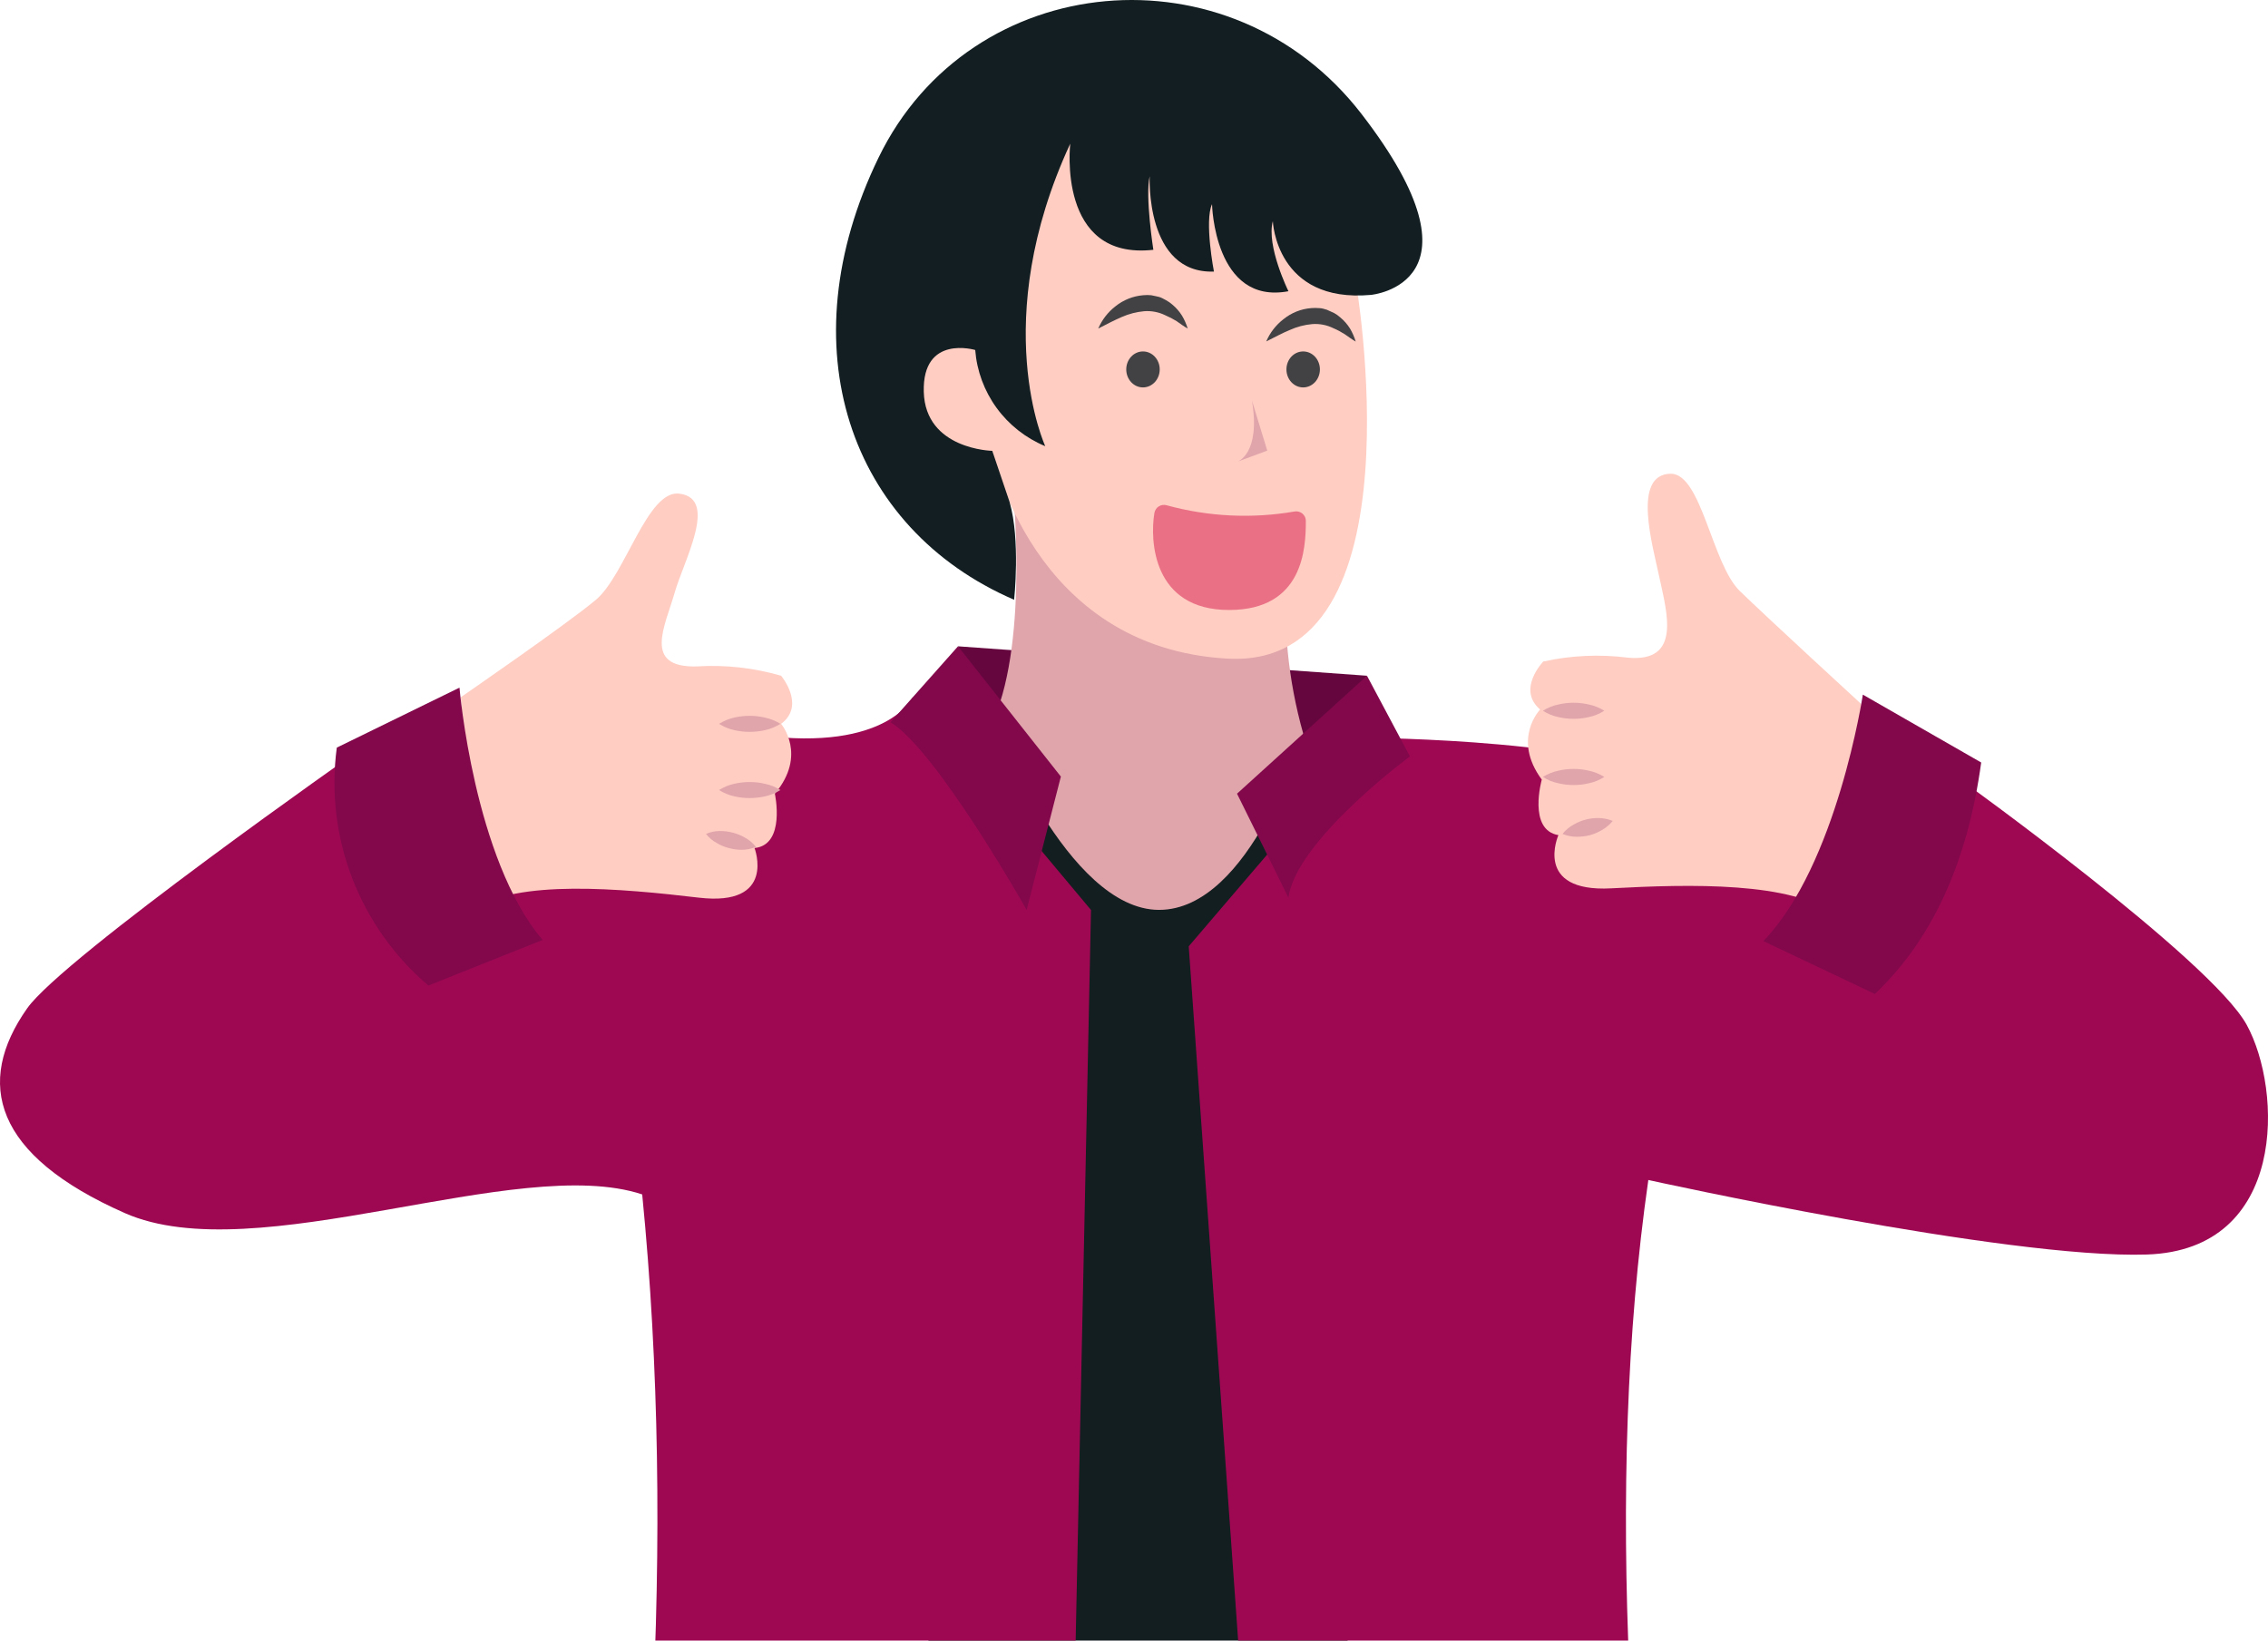 <svg width="94" height="68" viewBox="0 0 94 68" fill="none" xmlns="http://www.w3.org/2000/svg">
<g id="Group 2">
<path id="Vector" d="M42.67 34.293L39.707 26.789L56.656 28.009L52.8 34.022L42.67 34.293Z" fill="#66063F"/>
<path id="Vector_2" d="M41.191 32.254L37.899 75.662L43.969 93.156H55.852V34.988C55.852 34.988 51.769 30.813 47.604 31.163C45.433 31.295 43.283 31.661 41.191 32.254Z" fill="#121E20"/>
<path id="Vector_3" d="M41.968 20.096C41.968 20.096 42.652 26.421 41.191 29.805C41.191 29.805 44.228 37.714 48.038 37.714C51.848 37.714 54.012 30.403 54.012 30.403C53.386 28.181 53.157 25.867 53.337 23.567C53.591 19.52 41.968 20.096 41.968 20.096Z" fill="#E0A4AB"/>
<path id="Vector_4" d="M37.834 28.898C37.834 28.898 36.78 31.163 31.528 30.477C26.275 29.791 14.906 31.075 14.906 31.075C14.906 31.075 2.617 39.684 1.128 41.792C-1.054 44.886 -0.259 47.883 5.174 50.282C10.606 52.68 21.453 47.796 26.617 49.508C28.028 63.803 26.955 78.939 24.551 94.527C24.551 94.527 35.508 100.116 43.969 97.184L45.218 37.718L37.834 28.898Z" fill="#9E0853"/>
<path id="Vector_5" d="M41.126 18.687C41.126 18.687 42.744 26.854 50.882 27.3C59.019 27.747 56.175 11.546 56.175 11.546C56.175 11.546 45.713 -0.621 41.514 3.983C37.316 8.586 35.832 16.523 37.705 18.254C39.577 19.985 41.126 18.687 41.126 18.687Z" fill="#FFCDC2"/>
<path id="Vector_6" d="M40.419 14.507C40.486 15.373 40.794 16.204 41.306 16.908C41.818 17.611 42.516 18.16 43.322 18.494C43.322 18.494 40.936 13.347 44.358 5.953C44.358 5.953 43.789 10.805 47.802 10.354C47.802 10.354 47.456 8.14 47.65 7.302C47.65 7.302 47.456 11.353 50.313 11.257C50.313 11.257 49.91 9.166 50.234 8.462C50.234 8.462 50.322 12.651 53.401 12.071C53.401 12.071 52.477 10.198 52.754 9.166C52.754 9.166 52.883 12.578 56.823 12.223C56.823 12.223 61.858 11.763 56.434 4.729C51.011 -2.306 40.224 -1.316 36.415 6.529C32.605 14.373 35.185 21.9 42.032 24.86C42.032 24.86 42.3 22.379 41.843 20.805L41.126 18.687C41.126 18.687 38.352 18.636 38.287 16.242C38.222 13.848 40.419 14.507 40.419 14.507Z" fill="#121E21"/>
<path id="Vector_7" d="M56.656 30.583C56.656 30.583 67.091 30.647 69.417 32.608C71.743 34.569 81.17 32.254 81.17 32.254C81.17 32.254 91.633 39.776 93.117 42.478C94.601 45.181 94.8 51.806 88.984 51.999C83.167 52.192 68.317 48.91 68.317 48.91C66.5 61.556 67.517 76.352 69.935 92.212C69.935 92.212 61.839 97.957 53.401 97.276L49.268 39.224L56.656 30.583Z" fill="#9E0853"/>
<path id="Vector_8" d="M36.909 29.938L39.706 26.789L43.969 32.189L42.55 37.714C42.55 37.714 38.823 31.098 36.909 29.938Z" fill="#82084B"/>
<path id="Vector_9" d="M53.401 37.207L51.27 32.898L56.656 28.009L58.436 31.352C58.436 31.352 53.721 34.827 53.401 37.207Z" fill="#82084B"/>
<path id="Vector_10" d="M19.1 28.898C19.1 28.898 23.474 25.887 24.699 24.86C25.924 23.834 26.84 20.257 28.176 20.464C29.775 20.685 28.342 23.226 27.958 24.579C27.575 25.933 26.613 27.687 28.883 27.622C30.06 27.549 31.242 27.68 32.374 28.009C32.374 28.009 33.405 29.234 32.374 30.003C32.374 30.003 33.47 31.292 32.115 32.898C32.115 32.898 32.577 35.021 31.273 35.15C31.273 35.15 32.198 37.589 28.962 37.207C25.725 36.825 21.412 36.434 19.562 37.718L19.1 28.898Z" fill="#FFCDC2"/>
<path id="Vector_11" d="M13.959 30.988L19.044 28.502C19.044 28.502 19.645 35.619 22.489 38.961L17.754 40.849C16.345 39.651 15.26 38.121 14.597 36.399C13.934 34.677 13.714 32.816 13.959 30.988Z" fill="#82084B"/>
<path id="Vector_12" d="M77.138 29.178C77.138 29.178 73.264 25.62 72.108 24.497C70.952 23.373 70.522 19.635 69.246 19.635C67.633 19.663 68.488 22.572 68.784 23.972C69.08 25.371 69.709 27.471 67.466 27.259C66.297 27.111 65.112 27.166 63.962 27.42C63.962 27.42 62.852 28.571 63.832 29.409C63.832 29.409 62.653 30.624 63.901 32.314C63.901 32.314 63.31 34.404 64.59 34.615C64.59 34.615 63.532 36.995 66.777 36.821C70.023 36.646 74.304 36.535 76.089 37.939L77.138 29.178Z" fill="#FFCDC2"/>
<path id="Vector_13" d="M82.113 31.605L77.208 28.792C77.208 28.792 76.14 35.854 73.084 39.007L77.707 41.199C80.157 38.874 81.563 35.614 82.113 31.605Z" fill="#82084B"/>
<path id="Vector_14" d="M45.518 13.618C45.673 13.256 45.918 12.939 46.23 12.697C46.559 12.432 46.96 12.272 47.382 12.237C47.491 12.226 47.601 12.226 47.71 12.237C47.816 12.26 47.927 12.279 48.033 12.306C48.14 12.334 48.232 12.394 48.329 12.444C48.422 12.495 48.509 12.555 48.588 12.624C48.746 12.755 48.881 12.911 48.99 13.084C49.09 13.252 49.169 13.432 49.226 13.618C49.051 13.521 48.907 13.406 48.764 13.31C48.616 13.218 48.462 13.138 48.302 13.07C48.028 12.935 47.723 12.876 47.419 12.9C47.099 12.929 46.787 13.01 46.494 13.139C46.184 13.273 45.865 13.439 45.518 13.618Z" fill="#424143"/>
<path id="Vector_15" d="M52.481 14.152C52.636 13.79 52.881 13.473 53.193 13.232C53.521 12.965 53.923 12.804 54.344 12.771C54.454 12.762 54.563 12.762 54.673 12.771C54.779 12.771 54.89 12.808 54.996 12.84L55.292 12.974C55.385 13.025 55.472 13.087 55.551 13.158C55.709 13.289 55.844 13.445 55.953 13.618C56.053 13.788 56.132 13.969 56.189 14.157C56.014 14.06 55.87 13.941 55.727 13.848C55.58 13.754 55.425 13.672 55.264 13.604C54.991 13.469 54.686 13.41 54.381 13.434C54.062 13.463 53.749 13.545 53.457 13.678C53.147 13.802 52.851 13.973 52.481 14.152Z" fill="#424143"/>
<path id="Vector_16" d="M51.889 16.606L52.523 18.678L51.284 19.138C51.284 19.138 52.259 18.825 51.889 16.606Z" fill="#E0A4AB"/>
<path id="Vector_17" d="M47.372 16.058C47.755 16.058 48.066 15.724 48.066 15.312C48.066 14.9 47.755 14.567 47.372 14.567C46.989 14.567 46.679 14.9 46.679 15.312C46.679 15.724 46.989 16.058 47.372 16.058Z" fill="#424143"/>
<path id="Vector_18" d="M54.011 16.058C54.394 16.058 54.705 15.724 54.705 15.312C54.705 14.9 54.394 14.567 54.011 14.567C53.628 14.567 53.318 14.9 53.318 15.312C53.318 15.724 53.628 16.058 54.011 16.058Z" fill="#424143"/>
<path id="Vector_19" d="M48.352 20.943C50.081 21.417 51.893 21.506 53.66 21.2C53.718 21.191 53.777 21.194 53.833 21.21C53.89 21.226 53.942 21.254 53.986 21.292C54.03 21.331 54.065 21.378 54.089 21.431C54.112 21.485 54.124 21.543 54.122 21.601C54.122 22.724 54.021 25.284 50.941 25.284C47.765 25.284 47.659 22.393 47.844 21.27C47.852 21.213 47.873 21.159 47.904 21.111C47.934 21.063 47.975 21.022 48.024 20.991C48.072 20.96 48.126 20.94 48.183 20.931C48.239 20.923 48.297 20.927 48.352 20.943Z" fill="#EA7185"/>
<path id="Vector_20" d="M32.346 30.003C32.149 30.125 31.934 30.214 31.708 30.265C31.5 30.311 31.288 30.334 31.074 30.334C30.861 30.336 30.649 30.313 30.441 30.265C30.215 30.216 29.998 30.127 29.803 30.003C30 29.88 30.215 29.792 30.441 29.74C30.649 29.694 30.861 29.671 31.074 29.671C31.288 29.67 31.5 29.695 31.708 29.745C31.934 29.793 32.15 29.88 32.346 30.003Z" fill="#E0A4AB"/>
<path id="Vector_21" d="M32.346 32.746C32.149 32.869 31.934 32.957 31.708 33.009C31.5 33.055 31.288 33.078 31.074 33.078C30.861 33.08 30.649 33.057 30.441 33.009C30.215 32.959 29.998 32.871 29.803 32.746C30 32.624 30.215 32.535 30.441 32.484C30.649 32.438 30.861 32.415 31.074 32.415C31.288 32.414 31.5 32.439 31.708 32.489C31.934 32.536 32.15 32.623 32.346 32.746Z" fill="#E0A4AB"/>
<path id="Vector_22" d="M31.333 35.103C31.149 35.181 30.951 35.221 30.751 35.223C30.571 35.224 30.392 35.2 30.219 35.154C30.045 35.111 29.878 35.043 29.724 34.952C29.545 34.856 29.387 34.724 29.262 34.565C29.446 34.485 29.644 34.444 29.845 34.445C30.024 34.445 30.203 34.468 30.376 34.514C30.549 34.559 30.716 34.627 30.871 34.717C31.049 34.813 31.207 34.945 31.333 35.103Z" fill="#E0A4AB"/>
<path id="Vector_23" d="M63.948 29.459C64.143 29.337 64.359 29.249 64.586 29.202C64.793 29.152 65.006 29.127 65.219 29.128C65.433 29.127 65.645 29.152 65.853 29.202C66.079 29.249 66.295 29.337 66.491 29.459C66.296 29.586 66.08 29.675 65.853 29.722C65.645 29.771 65.433 29.796 65.219 29.795C65.006 29.796 64.793 29.771 64.586 29.722C64.359 29.675 64.142 29.586 63.948 29.459Z" fill="#E0A4AB"/>
<path id="Vector_24" d="M63.948 32.203C64.143 32.08 64.359 31.993 64.586 31.945C64.793 31.896 65.006 31.871 65.219 31.872C65.433 31.871 65.645 31.896 65.853 31.945C66.079 31.993 66.295 32.08 66.491 32.203C66.296 32.33 66.08 32.419 65.853 32.465C65.645 32.515 65.433 32.54 65.219 32.539C65.006 32.54 64.793 32.515 64.586 32.465C64.359 32.419 64.142 32.33 63.948 32.203Z" fill="#E0A4AB"/>
<path id="Vector_25" d="M64.761 34.565C64.887 34.406 65.044 34.275 65.223 34.178C65.379 34.086 65.547 34.017 65.723 33.971C65.898 33.926 66.078 33.904 66.259 33.907C66.459 33.911 66.656 33.951 66.841 34.026C66.714 34.184 66.557 34.315 66.379 34.413C66.224 34.504 66.058 34.573 65.885 34.62C65.709 34.662 65.529 34.684 65.348 34.684C65.146 34.683 64.947 34.643 64.761 34.565Z" fill="#E0A4AB"/>
</g>
</svg>

